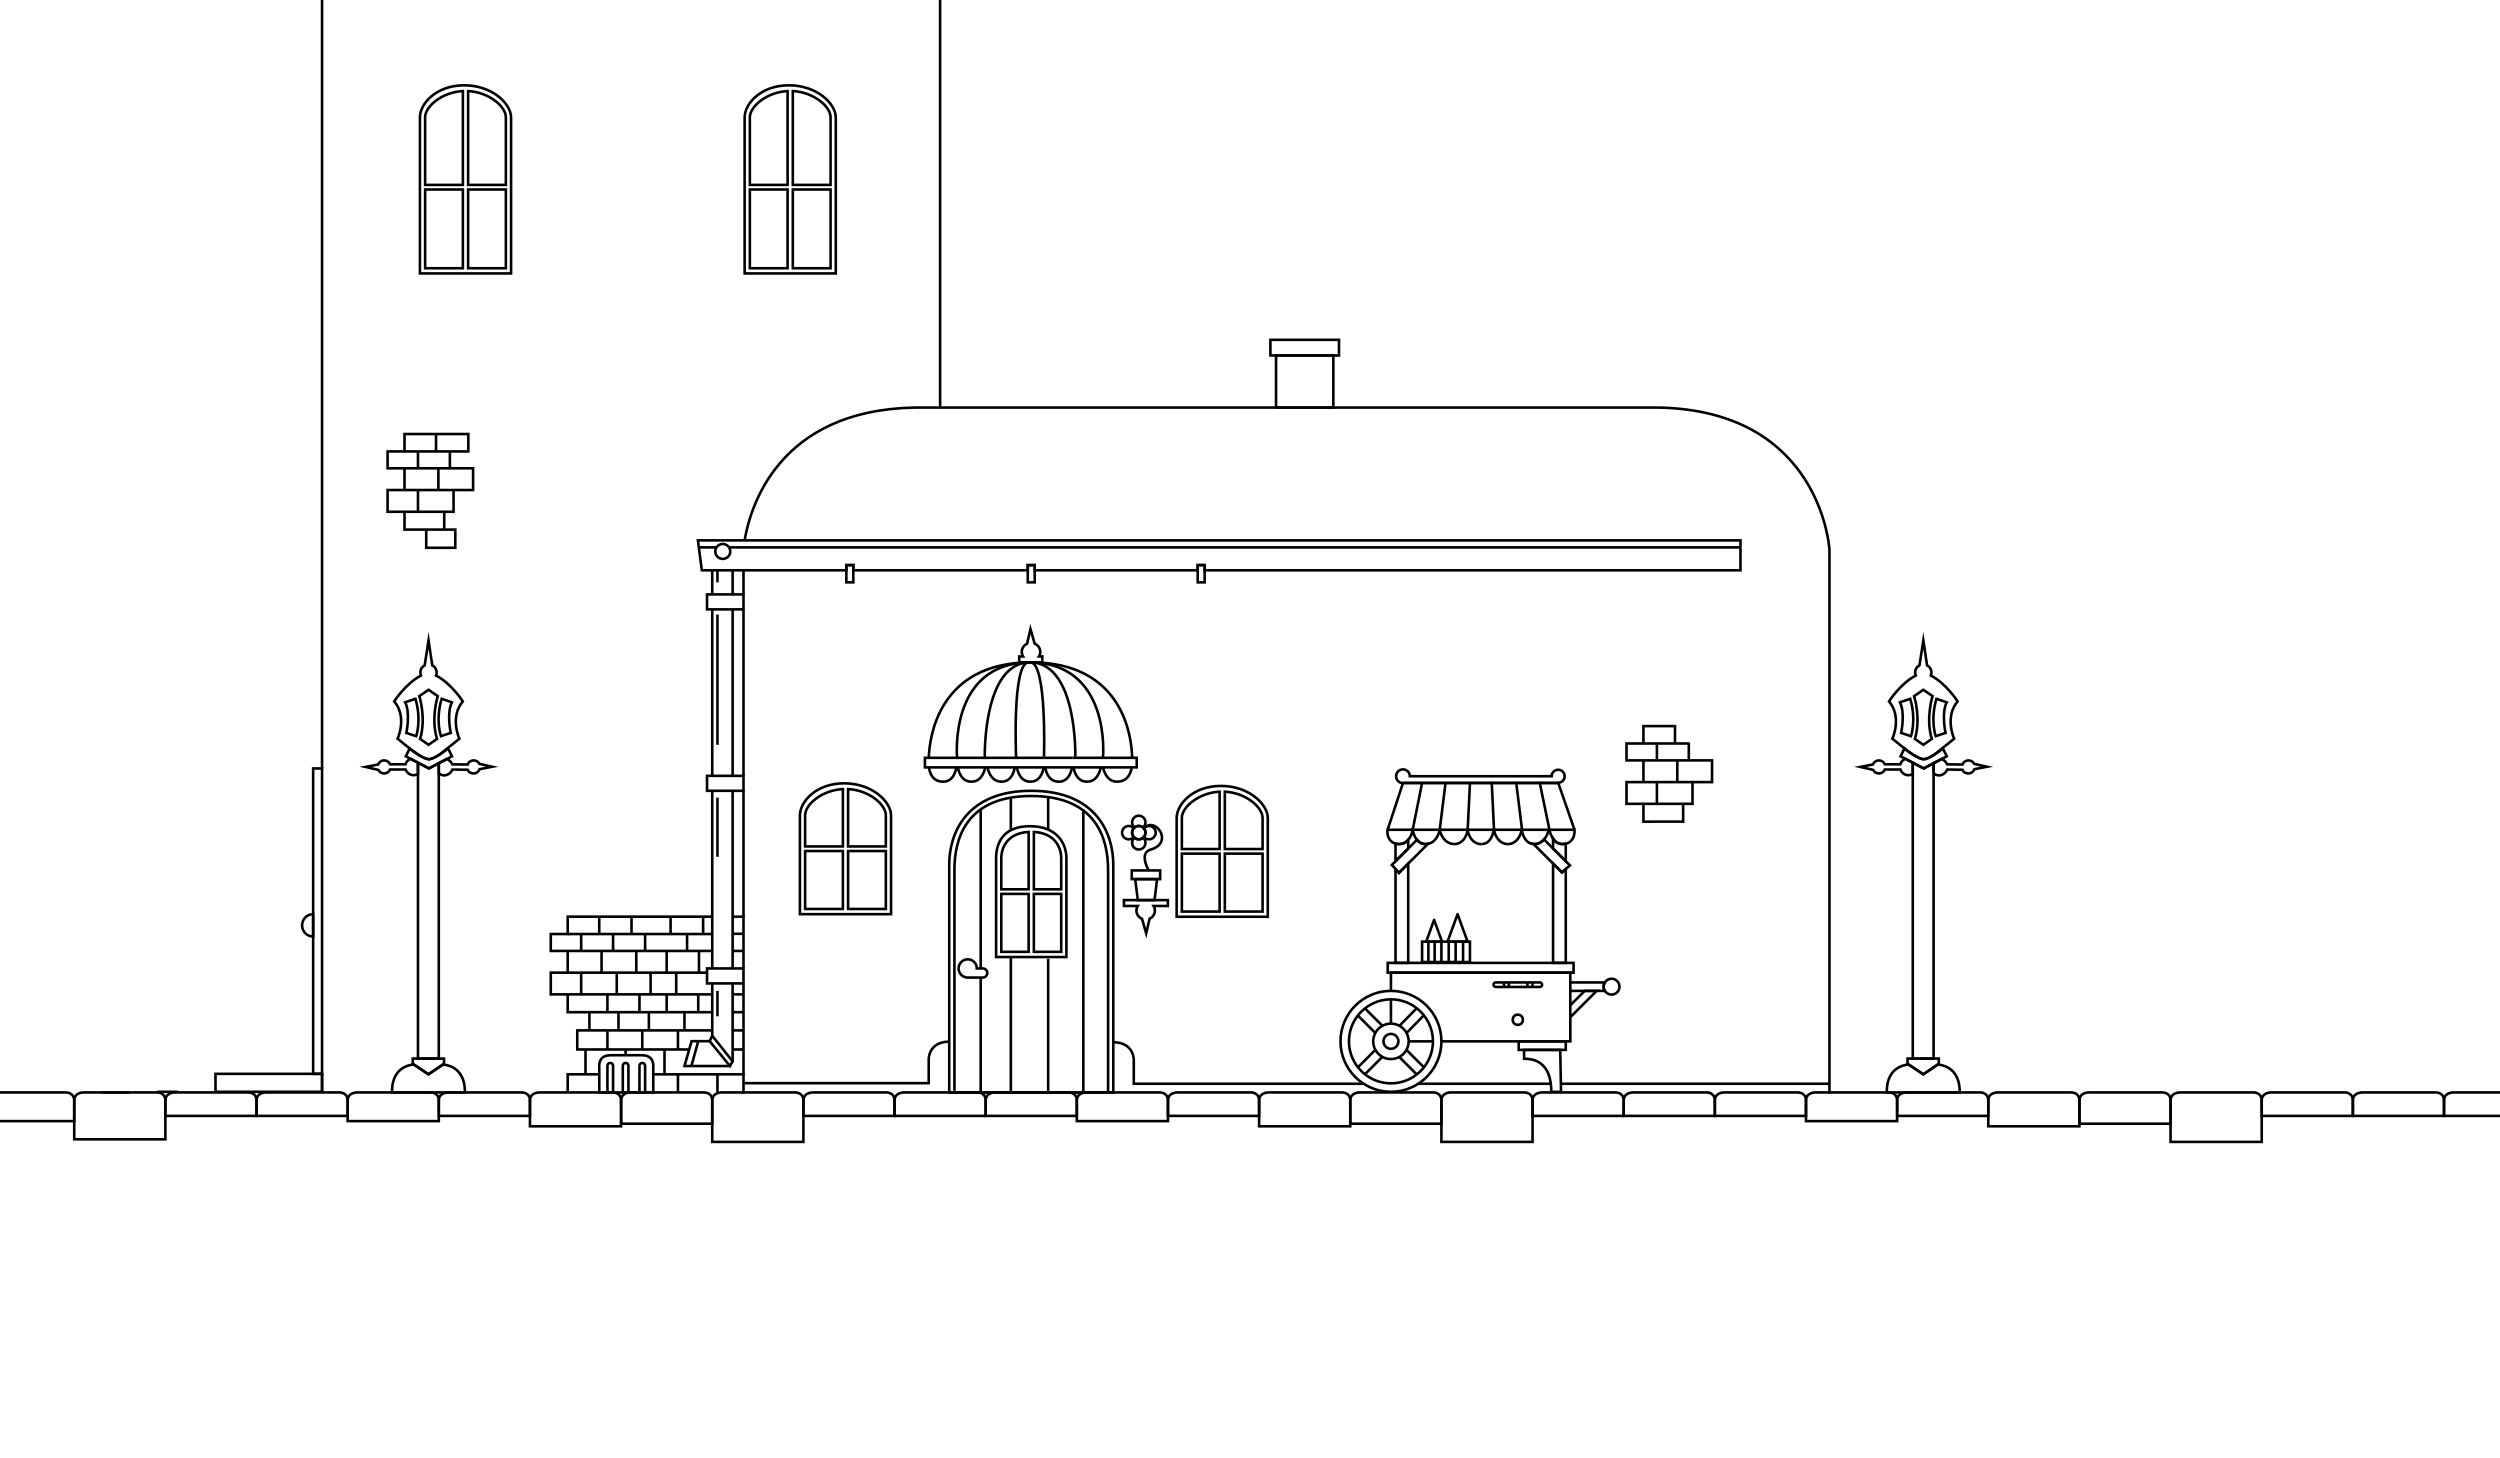 <?xml version="1.0" encoding="utf-8"?>
<!-- Generator: Adobe Illustrator 16.0.0, SVG Export Plug-In . SVG Version: 6.00 Build 0)  -->
<!DOCTYPE svg PUBLIC "-//W3C//DTD SVG 1.1//EN" "http://www.w3.org/Graphics/SVG/1.1/DTD/svg11.dtd">
<svg version="1.1" xmlns="http://www.w3.org/2000/svg" xmlns:xlink="http://www.w3.org/1999/xlink" x="0px" y="0px" width="960px"
	 height="560px" viewBox="0 0 960 560" enable-background="new 0 0 960 560" xml:space="preserve">

<defs>
	<style>
		*{
			animation: color 5s infinite;
			pointer-events: none;
		}

		@keyframes color{
			0%{
				stroke:  rgb(32, 161, 112);
			}
			50%{
				stroke: rgb(214, 98, 189);
			}
			100%{
				stroke:  rgb(32, 161, 112);
			}
		}

	</style>
</defs>

<g id="Layer_1" display="none">
	<rect x="575.459" y="379.12" display="inline" fill="none" stroke="#000000" stroke-miterlimit="10" width="14.75" height="16"/>
</g>
<g id="Layer_3" display="none">
</g>
<g id="Layer_2">
	<g>
		<path fill="none" stroke="#000000" stroke-miterlimit="10" d="M285.94,207.5c1.95-11.9,12.38-50.16,65.56-51h285
			c63,1,66,54.5,66,54.5v209"/>
		<line fill="none" stroke="#000000" stroke-miterlimit="10" x1="285.5" y1="228.25" x2="285.5" y2="219"/>
		<line fill="none" stroke="#000000" stroke-miterlimit="10" x1="285.5" y1="297.92" x2="285.5" y2="234"/>
		<line fill="none" stroke="#000000" stroke-miterlimit="10" x1="285.5" y1="371.88" x2="285.5" y2="303.67"/>
		<line fill="none" stroke="#000000" stroke-miterlimit="10" x1="285.5" y1="420" x2="285.5" y2="377.63"/>
		<path fill="none" stroke="#000000" stroke-miterlimit="10" d="M396,305.667c25,0,29.5,16.416,29.5,28.333v85.5h-59V334
			C366.5,322.083,371,305.667,396,305.667z"/>
		<path fill="none" stroke="#000000" stroke-miterlimit="10" d="M395.5,317.26c-10.88,0-13,7.141-13,12.33v37.91h27v-37.91
			C409.5,324.4,406.38,317.26,395.5,317.26z M384.5,329.51c0-4.069,2.41-9.62,10.5-10.04v22.03h-10.5V329.51z M384.5,343.26H395
			v22.24h-10.5V343.26z M407.5,365.5H397v-22.24h10.5V365.5z M407.5,341.5H397v-22.03c8.09,0.42,10.5,5.971,10.5,10.04V341.5z"/>
		<path fill="none" stroke="#000000" stroke-miterlimit="10" d="M396,303.667c25,0,31.5,16.416,31.5,28.333v87.5h-63V332
			C364.5,320.083,371,303.667,396,303.667z"/>
		<line fill="none" stroke="#000000" stroke-miterlimit="10" x1="376.583" y1="375.38" x2="376.583" y2="419.5"/>
		<line fill="none" stroke="#000000" stroke-miterlimit="10" x1="376.583" y1="310.817" x2="376.583" y2="371.88"/>
		<line fill="none" stroke="#000000" stroke-miterlimit="10" x1="388.167" y1="419.5" x2="388.167" y2="367.5"/>
		<line fill="none" stroke="#000000" stroke-miterlimit="10" x1="388.167" y1="318.798" x2="388.167" y2="306.289"/>
		<line fill="none" stroke="#000000" stroke-miterlimit="10" x1="402.495" y1="318.554" x2="402.495" y2="306.289"/>
		<line fill="none" stroke="#000000" stroke-miterlimit="10" x1="402.495" y1="368.167" x2="402.495" y2="419.5"/>
		<line fill="none" stroke="#000000" stroke-miterlimit="10" x1="416" y1="419.5" x2="416" y2="310.817"/>
		<path fill="none" stroke="#000000" stroke-miterlimit="10" d="M379.12,373.62c0,0.97-0.78,1.76-1.74,1.76c0,0-5.62,0-5.78,0
			c-1.93,0-3.5-1.57-3.5-3.5c0-1.939,1.57-3.5,3.5-3.5c1.94,0,3.5,1.561,3.5,3.5h2.28C378.34,371.88,379.12,372.66,379.12,373.62z"
			/>
		<line fill="none" stroke="#000000" stroke-miterlimit="10" x1="281.33" y1="371.88" x2="281.33" y2="303.67"/>
		<line fill="none" stroke="#000000" stroke-miterlimit="10" x1="281.33" y1="228.25" x2="281.33" y2="219"/>
		<line fill="none" stroke="#000000" stroke-miterlimit="10" x1="281.33" y1="297.92" x2="281.33" y2="234"/>
		<line fill="none" stroke="#000000" stroke-miterlimit="10" x1="281.33" y1="407.568" x2="281.33" y2="377.63"/>
		<line fill="none" stroke="#000000" stroke-miterlimit="10" x1="273.5" y1="397.738" x2="273.5" y2="377.63"/>
		<rect x="271.5" y="228.25" fill="none" stroke="#000000" stroke-miterlimit="10" width="14" height="5.75"/>
		<line fill="none" stroke="#000000" stroke-miterlimit="10" x1="273.5" y1="297.92" x2="273.5" y2="234"/>
		<line fill="none" stroke="#000000" stroke-miterlimit="10" x1="273.5" y1="228.25" x2="273.5" y2="219"/>
		<line fill="none" stroke="#000000" stroke-miterlimit="10" x1="273.5" y1="371.88" x2="273.5" y2="303.67"/>
		<rect x="271.5" y="297.92" fill="none" stroke="#000000" stroke-miterlimit="10" width="14" height="5.75"/>
		<rect x="271.5" y="371.88" fill="none" stroke="#000000" stroke-miterlimit="10" width="14" height="5.75"/>
		<polygon fill="none" stroke="#000000" stroke-miterlimit="10" points="280.316,409.358 272.5,399.801 273.5,397.738 
			281.33,407.568 		"/>
		<polyline fill="none" stroke="#000000" stroke-miterlimit="10" points="280.058,409.358 262.833,409.358 265.583,399.801 
			272.5,399.801 		"/>
		<line fill="none" stroke="#000000" stroke-miterlimit="10" x1="265.5" y1="409.358" x2="268.125" y2="399.801"/>
		<polygon fill="none" stroke="#000000" stroke-miterlimit="10" points="668.334,207.5 668.334,219 462.58,219 462.58,217 
			459.92,217 459.92,219 397.33,219 397.33,217 394.67,217 394.67,219 327.67,219 327.67,217 325,217 325,219 269.5,219 268,207.5 
					"/>
		<rect x="325" y="217" fill="none" stroke="#000000" stroke-miterlimit="10" width="2.67" height="6.62"/>
		<rect x="394.67" y="217" fill="none" stroke="#000000" stroke-miterlimit="10" width="2.66" height="6.62"/>
		<rect x="459.92" y="217" fill="none" stroke="#000000" stroke-miterlimit="10" width="2.66" height="6.62"/>
		<line fill="none" stroke="#000000" stroke-miterlimit="10" x1="275.5" y1="236" x2="275.5" y2="286"/>
		<line fill="none" stroke="#000000" stroke-miterlimit="10" x1="275.5" y1="306.289" x2="275.5" y2="329"/>
		<line fill="none" stroke="#000000" stroke-miterlimit="10" x1="275.5" y1="380.5" x2="275.5" y2="390.25"/>
		<line fill="none" stroke="#000000" stroke-miterlimit="10" x1="275.5" y1="219" x2="275.5" y2="223.62"/>
		<line fill="none" stroke="#000000" stroke-miterlimit="10" x1="668.334" y1="210.19" x2="279.95" y2="210.19"/>
		<line fill="none" stroke="#000000" stroke-miterlimit="10" x1="275.14" y1="210.19" x2="268.35" y2="210.19"/>
		<path fill="none" stroke="#000000" stroke-miterlimit="10" d="M280.42,211.75c0,1.59-1.29,2.87-2.88,2.87s-2.87-1.28-2.87-2.87
			c0-0.58,0.17-1.11,0.47-1.56c0.5-0.79,1.39-1.31,2.4-1.31c1.01,0,1.9,0.52,2.41,1.31C280.25,210.64,280.42,211.17,280.42,211.75z"
			/>
		<line fill="none" stroke="#000000" stroke-miterlimit="10" x1="281.33" y1="352" x2="285.94" y2="352"/>
		<path fill="none" stroke="#000000" stroke-miterlimit="10" d="M250.85,409.52v9.98h-20.73v-9.98c0,0-0.52-4.3,4.3-4.3
			c4.83,0,6.07,0,6.07,0s1.23,0,6.06,0C251.38,405.22,250.85,409.52,250.85,409.52z"/>
		<path fill="none" stroke="#000000" stroke-miterlimit="10" d="M235.42,409.25v10.25h-2.17v-10.25c0-0.6,0.49-1.08,1.09-1.08
			C234.94,408.17,235.42,408.65,235.42,409.25z"/>
		<path fill="none" stroke="#000000" stroke-miterlimit="10" d="M241.32,409.25v10.25h-2.17v-10.25c0-0.6,0.48-1.08,1.08-1.08
			S241.32,408.65,241.32,409.25z"/>
		<path fill="none" stroke="#000000" stroke-miterlimit="10" d="M247.72,409.25v10.25h-2.17v-10.25c0-0.6,0.49-1.08,1.09-1.08
			S247.72,408.65,247.72,409.25z"/>
		<line fill="none" stroke="#000000" stroke-miterlimit="10" x1="250.867" y1="412.54" x2="285.94" y2="412.54"/>
		<g>
			<path fill="none" stroke="#000000" stroke-miterlimit="10" d="M211.5,388.68"/>
			<polyline fill="none" stroke="#000000" stroke-miterlimit="10" points="273.5,358.67 223.17,358.67 218,358.67 			"/>
			<polyline fill="none" stroke="#000000" stroke-miterlimit="10" points="273.5,352 218,352 218,358.67 211.5,358.67 
				211.5,365.159 211.5,365.159 273.5,365.158 			"/>
			<polyline fill="none" stroke="#000000" stroke-miterlimit="10" points="273.5,381.834 211.5,381.834 211.5,381.83 211.5,373.5 
				271.446,373.5 			"/>
			<line fill="none" stroke="#000000" stroke-miterlimit="10" x1="218" y1="365.158" x2="218" y2="373.5"/>
			<polyline fill="none" stroke="#000000" stroke-miterlimit="10" points="218,381.834 218,388.684 273.5,388.684 			"/>
			<polyline fill="none" stroke="#000000" stroke-miterlimit="10" points="264.663,403 221.667,403 221.667,395.667 273.5,395.667 
							"/>
			<polyline fill="none" stroke="#000000" stroke-miterlimit="10" points="218,419.5 218,412.54 230.104,412.54 			"/>
			<line fill="none" stroke="#000000" stroke-miterlimit="10" x1="226.333" y1="395.667" x2="226.333" y2="388.684"/>
			<line fill="none" stroke="#000000" stroke-miterlimit="10" x1="223.167" y1="381.834" x2="223.167" y2="373.5"/>
			<line fill="none" stroke="#000000" stroke-miterlimit="10" x1="223.167" y1="365.158" x2="223.167" y2="358.667"/>
			<line fill="none" stroke="#000000" stroke-miterlimit="10" x1="224.833" y1="403" x2="224.833" y2="412.54"/>
		</g>
		<line fill="none" stroke="#000000" stroke-miterlimit="10" x1="233.25" y1="403" x2="233.25" y2="395.667"/>
		<line fill="none" stroke="#000000" stroke-miterlimit="10" x1="237.5" y1="395.667" x2="237.5" y2="388.684"/>
		<line fill="none" stroke="#000000" stroke-miterlimit="10" x1="233.25" y1="388.684" x2="233.25" y2="381.834"/>
		<line fill="none" stroke="#000000" stroke-miterlimit="10" x1="236.833" y1="381.834" x2="236.833" y2="373.5"/>
		<line fill="none" stroke="#000000" stroke-miterlimit="10" x1="231" y1="373.5" x2="231" y2="365.158"/>
		<line fill="none" stroke="#000000" stroke-miterlimit="10" x1="235.42" y1="365.158" x2="235.42" y2="358.667"/>
		<line fill="none" stroke="#000000" stroke-miterlimit="10" x1="230.104" y1="358.667" x2="230.104" y2="352"/>
		<line fill="none" stroke="#000000" stroke-miterlimit="10" x1="242.5" y1="352" x2="242.5" y2="358.667"/>
		<line fill="none" stroke="#000000" stroke-miterlimit="10" x1="247.72" y1="358.667" x2="247.72" y2="365.158"/>
		<line fill="none" stroke="#000000" stroke-miterlimit="10" x1="244.333" y1="365.158" x2="244.333" y2="373.5"/>
		<line fill="none" stroke="#000000" stroke-miterlimit="10" x1="249.833" y1="373.5" x2="249.833" y2="381.834"/>
		<line fill="none" stroke="#000000" stroke-miterlimit="10" x1="245.55" y1="381.834" x2="245.55" y2="388.684"/>
		<line fill="none" stroke="#000000" stroke-miterlimit="10" x1="249.167" y1="388.684" x2="249.167" y2="395.667"/>
		<line fill="none" stroke="#000000" stroke-miterlimit="10" x1="246.635" y1="395.667" x2="246.635" y2="403"/>
		<line fill="none" stroke="#000000" stroke-miterlimit="10" x1="240.235" y1="403" x2="240.235" y2="405.22"/>
		<line fill="none" stroke="#000000" stroke-miterlimit="10" x1="255.167" y1="403" x2="255.167" y2="412.54"/>
		<line fill="none" stroke="#000000" stroke-miterlimit="10" x1="260.333" y1="412.359" x2="260.333" y2="419.5"/>
		<line fill="none" stroke="#000000" stroke-miterlimit="10" x1="260.333" y1="403" x2="260.333" y2="395.667"/>
		<line fill="none" stroke="#000000" stroke-miterlimit="10" x1="262.833" y1="395.667" x2="262.833" y2="388.684"/>
		<line fill="none" stroke="#000000" stroke-miterlimit="10" x1="256" y1="388.684" x2="256" y2="381.834"/>
		<line fill="none" stroke="#000000" stroke-miterlimit="10" x1="259.667" y1="381.834" x2="259.667" y2="373.5"/>
		<line fill="none" stroke="#000000" stroke-miterlimit="10" x1="256" y1="373.5" x2="256" y2="365.158"/>
		<line fill="none" stroke="#000000" stroke-miterlimit="10" x1="263.833" y1="365.158" x2="263.833" y2="358.667"/>
		<line fill="none" stroke="#000000" stroke-miterlimit="10" x1="257.5" y1="358.667" x2="257.5" y2="352"/>
		<line fill="none" stroke="#000000" stroke-miterlimit="10" x1="270" y1="358.667" x2="270" y2="352"/>
		<line fill="none" stroke="#000000" stroke-miterlimit="10" x1="268.125" y1="388.684" x2="268.125" y2="381.834"/>
		<line fill="none" stroke="#000000" stroke-miterlimit="10" x1="275.5" y1="412.54" x2="275.5" y2="419.786"/>
		<line fill="none" stroke="#000000" stroke-miterlimit="10" x1="268.403" y1="373.5" x2="268.403" y2="365.159"/>
		<line fill="none" stroke="#000000" stroke-miterlimit="10" x1="281.33" y1="395.667" x2="285.5" y2="395.667"/>
		<line fill="none" stroke="#000000" stroke-miterlimit="10" x1="281.33" y1="403" x2="285.5" y2="403"/>
		<line fill="none" stroke="#000000" stroke-miterlimit="10" x1="281.667" y1="388.684" x2="285.5" y2="388.684"/>
		<line fill="none" stroke="#000000" stroke-miterlimit="10" x1="281.667" y1="381.834" x2="285.5" y2="381.834"/>
		<line fill="none" stroke="#000000" stroke-miterlimit="10" x1="281.33" y1="365.159" x2="285.5" y2="365.159"/>
		<line fill="none" stroke="#000000" stroke-miterlimit="10" x1="281.33" y1="358.58" x2="285.5" y2="358.58"/>
		<path fill="none" stroke="#000000" stroke-miterlimit="10" d="M324.167,300.795c-10.88,0-17,7.141-17,12.33v37.91h35v-37.91
			C342.167,307.936,335.046,300.795,324.167,300.795z M309.167,313.045c0-4.069,6.41-9.62,14.5-10.04v22.03h-14.5V313.045z
			 M309.167,326.795h14.5v22.24h-14.5V326.795z M340.167,349.035h-14.5v-22.24h14.5V349.035z M340.167,325.035h-14.5v-22.03
			c8.09,0.42,14.5,5.971,14.5,10.04V325.035z"/>
		<path fill="none" stroke="#000000" stroke-miterlimit="10" d="M468.833,301.795c-10.88,0-17,7.141-17,12.33v37.91h35v-37.91
			C486.834,308.936,479.713,301.795,468.833,301.795z M453.833,314.045c0-4.069,6.41-9.62,14.5-10.04v22.03h-14.5V314.045z
			 M453.833,327.795h14.5v22.24h-14.5V327.795z M484.834,350.035h-14.5v-22.24h14.5V350.035z M484.834,326.035h-14.5v-22.03
			c8.09,0.42,14.5,5.971,14.5,10.04V326.035z"/>
		<g>
			<g>
				<path fill="none" stroke="#000000" stroke-miterlimit="10" d="M356.73,294.67c0.27,2.14,1.34,5.49,5.42,5.49
					c3.38,0,4.64-2.93,5.11-5.49"/>
				<path fill="none" stroke="#000000" stroke-miterlimit="10" d="M367.49,291c0-0.05,0-0.08,0-0.08"/>
				<path fill="none" stroke="#000000" stroke-miterlimit="10" d="M434.75,291c-0.16-7.779-3.25-36.57-38.84-36.67
					c-0.06,0,0.06,0,0,0s0.06,0,0,0c-35.59,0.1-39.01,28.891-39.26,36.67"/>
				<path fill="none" stroke="#000000" stroke-miterlimit="10" d="M367.52,291c0-0.05,0-0.08,0-0.08"/>
				<path fill="none" stroke="#000000" stroke-miterlimit="10" d="M367.82,294.67c0.5,2.561,1.82,5.49,5.2,5.49s4.76-2.93,5.31-5.49
					"/>
				<path fill="none" stroke="#000000" stroke-miterlimit="10" d="M378.72,290.92c0,0,0,0.03,0,0.08"/>
				<path fill="none" stroke="#000000" stroke-miterlimit="10" d="M379.16,294.67c0.61,2.561,2.04,5.49,5.42,5.49
					s4.64-2.93,5.1-5.49"/>
				<path fill="none" stroke="#000000" stroke-miterlimit="10" d="M389.91,291c0-0.05,0-0.08,0-0.08"/>
				<path fill="none" stroke="#000000" stroke-miterlimit="10" d="M390.18,291c0-0.05,0-0.08,0-0.08"/>
				<path fill="none" stroke="#000000" stroke-miterlimit="10" d="M390.48,294.67c0.5,2.561,1.82,5.49,5.2,5.49
					c3.38,0,4.64-2.93,5.1-5.49"/>
				<path fill="none" stroke="#000000" stroke-miterlimit="10" d="M401.01,291c0-0.05,0-0.08,0-0.08"/>
				<path fill="none" stroke="#000000" stroke-miterlimit="10" d="M401.04,291c0-0.05,0-0.08,0-0.08"/>
				<path fill="none" stroke="#000000" stroke-miterlimit="10" d="M401.34,294.67c0.5,2.561,1.82,5.49,5.2,5.49s4.64-2.93,5.11-5.49
					"/>
				<path fill="none" stroke="#000000" stroke-miterlimit="10" d="M411.88,291c0-0.05,0-0.08,0-0.08"/>
				<path fill="none" stroke="#000000" stroke-miterlimit="10" d="M411.91,291c0-0.05,0-0.08,0-0.08"/>
				<path fill="none" stroke="#000000" stroke-miterlimit="10" d="M412.21,294.67c0.5,2.561,1.82,5.49,5.2,5.49
					c3.38,0,4.75-2.93,5.31-5.49"/>
				<path fill="none" stroke="#000000" stroke-miterlimit="10" d="M423.1,290.92c0,0,0,0.03,0,0.08"/>
				<path fill="none" stroke="#000000" stroke-miterlimit="10" d="M423.55,294.67c0.61,2.561,2.04,5.49,5.42,5.49
					c4.08,0,5.28-3.351,5.62-5.49"/>
				<polyline fill="none" stroke="#000000" stroke-miterlimit="10" points="411.91,291 436.5,291 436.5,294.67 355.17,294.67 
					355.17,291 367.49,291 				"/>
				<line fill="none" stroke="#000000" stroke-miterlimit="10" x1="401.04" y1="291" x2="411.88" y2="291"/>
				<path fill="none" stroke="#000000" stroke-miterlimit="10" d="M401.01,291h-33.49c0,0-3.45-36.67,28.39-36.67"/>
				<line fill="none" stroke="#000000" stroke-miterlimit="10" x1="401.01" y1="291" x2="401.04" y2="291"/>
				<line fill="none" stroke="#000000" stroke-miterlimit="10" x1="411.88" y1="291" x2="411.91" y2="291"/>
			</g>
			<path fill="none" stroke="#000000" stroke-miterlimit="10" d="M395.63,254.333c-18.37,0-17.47,36.586-17.47,36.586"/>
			<path fill="none" stroke="#000000" stroke-miterlimit="10" d="M390.18,290.92"/>
			<path fill="none" stroke="#000000" stroke-miterlimit="10" d="M390.18,290.92c0,0-1.597-36.586,4.82-36.586"/>
			<path fill="none" stroke="#000000" stroke-miterlimit="10" d="M423.558,290.666c0,0,3.282-36.333-28.558-36.333"/>
			<path fill="none" stroke="#000000" stroke-miterlimit="10" d="M395.448,254.33c18.37,0,17.47,36.256,17.47,36.256"/>
			<path fill="none" stroke="#000000" stroke-miterlimit="10" d="M400.897,290.586c0,0,1.149-36.252-5.268-36.252"/>
		</g>
		<path fill="none" stroke="#000000" stroke-miterlimit="10" d="M400.25,252.08v2.25h-8.87v-2.25h1.47
			c-0.31-0.51-0.49-1.11-0.49-1.75c0-1.38,0.83-2.58,2.04-3.13l1.3-5.64l1.61,5.59c1.27,0.53,2.15,1.76,2.15,3.18
			c0,0.64-0.18,1.24-0.49,1.75H400.25z"/>
		<path fill="none" stroke="#000000" stroke-miterlimit="10" d="M431.59,347.9v-2.25h16.87v2.25h-5.47
			c0.31,0.51,0.49,1.109,0.49,1.75c0,1.38-0.83,2.58-2.04,3.13l-1.3,5.64l-1.61-5.59c-1.27-0.529-2.15-1.76-2.15-3.18
			c0-0.641,0.18-1.24,0.49-1.75H431.59z"/>
		<polygon fill="none" stroke="#000000" stroke-miterlimit="10" points="444.333,337.581 435.917,337.581 436.917,345.65 
			443.333,345.65 		"/>
		<rect x="434.59" y="334.248" fill="none" stroke="#000000" stroke-miterlimit="10" width="10.91" height="3.333"/>
		<path fill="none" stroke="#000000" stroke-miterlimit="10" d="M441.125,334.248c0,0-3.955-6.648,0.711-7.989
			c9.164-2.634,1.726-13.019-2.577-8.169"/>
		<path fill="none" stroke="#000000" stroke-miterlimit="10" d="M439.86,319.73c0,0.63-0.23,1.199-0.6,1.649
			c-0.09,0.11-0.2,0.22-0.31,0.32c-0.45,0.37-1.03,0.6-1.65,0.6c-0.63,0-1.21-0.229-1.66-0.6c-0.09-0.09-0.19-0.181-0.27-0.271
			c-0.4-0.46-0.64-1.05-0.64-1.699c0-0.65,0.24-1.24,0.64-1.69c0.09-0.1,0.18-0.19,0.28-0.271c0.45-0.369,1.02-0.6,1.65-0.6
			c0.62,0,1.19,0.23,1.64,0.6c0.12,0.091,0.23,0.2,0.32,0.32c0.06,0.07,0.12,0.141,0.17,0.22
			C439.7,318.71,439.86,319.2,439.86,319.73z"/>
		<path fill="none" stroke="#000000" stroke-miterlimit="10" d="M439.86,315.8c0,0.79-0.36,1.5-0.92,1.97
			c-0.45-0.369-1.02-0.6-1.64-0.6c-0.63,0-1.2,0.23-1.65,0.6c-0.56-0.47-0.92-1.18-0.92-1.97c0-1.41,1.15-2.56,2.57-2.56
			C438.71,313.24,439.86,314.39,439.86,315.8z"/>
		<path fill="none" stroke="#000000" stroke-miterlimit="10" d="M434.73,319.73c0,0.649,0.24,1.239,0.64,1.699
			c-0.47,0.53-1.16,0.87-1.92,0.87c-1.42,0-2.57-1.149-2.57-2.569c0-1.41,1.15-2.561,2.57-2.561c0.76,0,1.45,0.34,1.92,0.87
			C434.97,318.49,434.73,319.08,434.73,319.73z"/>
		<path fill="none" stroke="#000000" stroke-miterlimit="10" d="M439.86,323.65c0,1.409-1.15,2.56-2.56,2.56
			c-1.42,0-2.57-1.15-2.57-2.56c0-0.79,0.35-1.49,0.91-1.95c0.45,0.37,1.03,0.6,1.66,0.6c0.62,0,1.2-0.229,1.65-0.6
			C439.51,322.16,439.86,322.86,439.86,323.65z"/>
		<path fill="none" stroke="#000000" stroke-miterlimit="10" d="M443.79,319.73c0,1.42-1.15,2.569-2.57,2.569
			c-0.79,0-1.5-0.359-1.96-0.92c0.37-0.45,0.6-1.02,0.6-1.649c0-0.53-0.16-1.021-0.43-1.421c-0.05-0.079-0.11-0.149-0.17-0.22
			c0.46-0.56,1.17-0.92,1.96-0.92c1.13,0,2.09,0.73,2.43,1.73v0.01C443.74,319.17,443.79,319.44,443.79,319.73z"/>
		<line fill="none" stroke="#000000" stroke-miterlimit="10" x1="599.438" y1="416.163" x2="702.5" y2="416.163"/>
		<path fill="none" stroke="#000000" stroke-miterlimit="10" d="M285.94,415.93h70.685v-9.305c0,0,0-6.625,7.875-6.625"/>
		<path fill="none" stroke="#000000" stroke-miterlimit="10" d="M523.378,416.163h-88.003v-9.305c0,0,0-6.625-7.875-6.625"/>
		<g>
			<path fill="none" stroke="#000000" stroke-miterlimit="10" d="M534.12,380.5c-10.7,0-19.37,8.67-19.37,19.38
				c0,10.7,8.67,19.37,19.37,19.37c10.71,0,19.38-8.67,19.38-19.37C553.5,389.17,544.83,380.5,534.12,380.5z M534.826,402.661
				c-0.223,0.06-0.46,0.089-0.705,0.089c-0.274,0-0.542-0.037-0.794-0.111c-0.964-0.282-1.721-1.046-1.98-2.019
				c-0.06-0.237-0.097-0.489-0.097-0.741c0-0.245,0.029-0.482,0.089-0.705c0.252-1.002,1.024-1.796,2.011-2.063
				c0.245-0.074,0.504-0.111,0.771-0.111c0.252,0,0.497,0.029,0.727,0.097c0.98,0.252,1.759,1.017,2.033,1.988
				c0.082,0.253,0.119,0.52,0.119,0.794c0,0.268-0.037,0.526-0.111,0.771C536.622,401.637,535.828,402.409,534.826,402.661z"/>
			<path fill="none" stroke="#000000" stroke-miterlimit="10" d="M544.02,387.15c-2.729-2.131-6.17-3.4-9.899-3.4
				c-5.16,0-9.76,2.43-12.71,6.21c-2.141,2.74-3.41,6.18-3.41,9.92c0,3.771,1.29,7.23,3.46,9.98c0.78,0.989,1.68,1.89,2.67,2.659
				c2.75,2.19,6.22,3.48,9.99,3.48c3.74,0,7.18-1.27,9.91-3.41c1.02-0.79,1.95-1.71,2.76-2.729c2.16-2.75,3.46-6.21,3.46-9.98
				C550.25,394.7,547.81,390.09,544.02,387.15z"/>
		</g>
		<polyline fill="none" stroke="#000000" stroke-miterlimit="10" points="537.398,393.911 544.02,387.15 544.05,387.12 		"/>
		<polyline fill="none" stroke="#000000" stroke-miterlimit="10" points="528.116,403.159 521.46,409.86 521.37,409.95 		"/>
		<line fill="none" stroke="#000000" stroke-miterlimit="10" x1="546.74" y1="389.91" x2="540.119" y2="396.674"/>
		<polyline fill="none" stroke="#000000" stroke-miterlimit="10" points="530.819,405.83 524.13,412.52 524.02,412.63 		"/>
		<polyline fill="none" stroke="#000000" stroke-miterlimit="10" points="540.089,403.159 546.79,409.86 546.88,409.95 		"/>
		<line fill="none" stroke="#000000" stroke-miterlimit="10" x1="530.841" y1="393.911" x2="524.24" y2="387.31"/>
		<path fill="none" stroke="#000000" stroke-miterlimit="10" d="M540.656,398.002c-0.651-2.303-2.496-4.113-4.817-4.711
			c-0.545-0.158-1.125-0.229-1.723-0.229c-0.634,0-1.248,0.088-1.828,0.265c-2.339,0.632-4.167,2.514-4.765,4.886
			c-0.141,0.529-0.211,1.091-0.211,1.671c0,0.598,0.088,1.194,0.229,1.758c0.616,2.304,2.408,4.113,4.693,4.781
			c0.598,0.177,1.231,0.265,1.882,0.265c0.58,0,1.142-0.07,1.671-0.211c2.373-0.598,4.254-2.426,4.886-4.765
			c0.177-0.58,0.265-1.194,0.265-1.828C540.938,399.232,540.85,398.602,540.656,398.002z"/>
		<polyline fill="none" stroke="#000000" stroke-miterlimit="10" points="537.323,405.883 544.03,412.59 544.09,412.65 		"/>
		<polyline fill="none" stroke="#000000" stroke-miterlimit="10" points="528.117,396.674 521.41,389.96 521.37,389.92 		"/>
		<line fill="none" stroke="#000000" stroke-miterlimit="10" x1="534.12" y1="393.063" x2="534.12" y2="383.75"/>
		<line fill="none" stroke="#000000" stroke-miterlimit="10" x1="550.25" y1="399.88" x2="540.938" y2="399.88"/>
		<polyline fill="none" stroke="#000000" stroke-miterlimit="10" points="603,390.63 603,399.88 553.5,399.88 		"/>
		<polyline fill="none" stroke="#000000" stroke-miterlimit="10" points="534.12,380.5 534.12,373.5 603,373.5 603,377.25 		"/>
		<line fill="none" stroke="#000000" stroke-miterlimit="10" x1="603" y1="386.03" x2="603" y2="380.5"/>
		<rect x="532.88" y="369.75" fill="none" stroke="#000000" stroke-miterlimit="10" width="71.37" height="3.75"/>
		<path fill="none" stroke="#000000" stroke-miterlimit="10" d="M592.167,378.125c0,0.483-0.392,0.875-0.875,0.875h-16.916
			c-0.483,0-0.875-0.392-0.875-0.875l0,0c0-0.483,0.392-0.875,0.875-0.875h16.916C591.775,377.25,592.167,377.642,592.167,378.125
			L592.167,378.125z"/>
		<path fill="none" stroke="#000000" stroke-miterlimit="10" d="M540.75,322.52v3.33l-4.87,4.87v-6.6l0.3-0.11
			c0.34,0.07,0.721,0.11,1.13,0.11C538.81,324.12,539.94,323.47,540.75,322.52z"/>
		<polygon fill="none" stroke="#000000" stroke-miterlimit="10" points="537.19,335.19 540.75,331.63 540.75,369.75 535.88,369.75 
			535.88,333.73 		"/>
		<path fill="none" stroke="#000000" stroke-miterlimit="10" d="M602.85,332.3l-1.6,1.431l-1.45,1.3l-3.42-3.42l-7.51-7.511
			c0.11,0.021,0.229,0.021,0.35,0.021c1.55,0,2.78-0.72,3.69-1.76L602.85,332.3z"/>
		<path fill="none" stroke="#000000" stroke-miterlimit="10" d="M601.25,324.12v6.58l-4.87-4.87v-3.74
			c0.811,1.18,1.99,2.03,3.7,2.03c0.34,0,0.66-0.03,0.96-0.09L601.25,324.12z"/>
		<polygon fill="none" stroke="#000000" stroke-miterlimit="10" points="599.8,335.03 601.25,333.73 601.25,369.75 596.38,369.75 
			596.38,331.61 		"/>
		<path fill="none" stroke="#000000" stroke-miterlimit="10" d="M552.84,318.63c-0.46,2.34-1.87,4.97-4.51,5.42
			c-0.26,0.05-0.53,0.07-0.811,0.07c-1.51,0-2.63-0.66-3.42-1.63c-0.88-1.07-1.38-2.51-1.63-3.86H552.84z"/>
		<path fill="none" stroke="#000000" stroke-miterlimit="10" d="M558.38,324.12c3.17,0,4.771-2.771,5.2-5.33"/>
		<path fill="none" stroke="#000000" stroke-miterlimit="10" d="M558.38,324.12c-1.29,0-2.34-0.48-3.18-1.22
			c-0.73-0.641-1.3-1.471-1.71-2.351c-0.29-0.63-0.51-1.28-0.65-1.92"/>
		<path fill="none" stroke="#000000" stroke-miterlimit="10" d="M568.804,324.125c3.176,0,4.36-2.93,4.791-5.49"/>
		<path fill="none" stroke="#000000" stroke-miterlimit="10" d="M563.583,318.792c0.471,2.561,2.046,5.333,5.221,5.333"/>
		<path fill="none" stroke="#000000" stroke-miterlimit="10" d="M579.006,324.125c3.176,0,4.884-2.93,5.327-5.49"/>
		<path fill="none" stroke="#000000" stroke-miterlimit="10" d="M573.687,318.635c0.47,2.561,2.145,5.49,5.319,5.49"/>
		<path fill="none" stroke="#000000" stroke-miterlimit="10" d="M594.72,318.56c0,0.021-0.01,0.051-0.02,0.07"/>
		<path fill="none" stroke="#000000" stroke-miterlimit="10" d="M542.47,318.63c-0.229,1.36-0.779,2.82-1.72,3.89
			c-0.81,0.95-1.94,1.601-3.44,1.601c-0.409,0-0.79-0.04-1.13-0.11c-2.91-0.59-3.67-3.47-3.35-5.38H542.47z"/>
		<path fill="none" stroke="#000000" stroke-miterlimit="10" d="M601.04,324.03c-0.3,0.06-0.62,0.09-0.96,0.09
			c-1.71,0-2.89-0.851-3.7-2.03c-0.7-1.01-1.12-2.27-1.39-3.46h9.62C604.79,320.54,604.06,323.52,601.04,324.03z"/>
		<polyline fill="none" stroke="#000000" stroke-miterlimit="10" points="552.84,318.63 555.41,318.63 559.47,318.63 563.59,318.63 
			573.59,318.63 573.69,318.63 584.33,318.63 		"/>
		<line fill="none" stroke="#000000" stroke-miterlimit="10" x1="594.99" y1="318.63" x2="594.7" y2="318.63"/>
		<polyline fill="none" stroke="#000000" stroke-miterlimit="10" points="604.609,318.635 598.375,300.667 538.75,300.667 
			532.825,318.697 		"/>
		<line fill="none" stroke="#000000" stroke-miterlimit="10" x1="546.083" y1="300.667" x2="542.469" y2="318.635"/>
		<line fill="none" stroke="#000000" stroke-miterlimit="10" x1="555.083" y1="300.667" x2="552.844" y2="318.635"/>
		<polyline fill="none" stroke="#000000" stroke-miterlimit="10" points="563.58,318.79 563.59,318.63 563.8,314.3 564.01,310.03 
			564.46,300.67 		"/>
		<line fill="none" stroke="#000000" stroke-miterlimit="10" x1="591.187" y1="300.219" x2="594.985" y2="318.635"/>
		<line fill="none" stroke="#000000" stroke-miterlimit="10" x1="582.187" y1="300.219" x2="584.426" y2="318.344"/>
		<line fill="none" stroke="#000000" stroke-miterlimit="10" x1="572.813" y1="300.219" x2="573.687" y2="318.344"/>
		<path fill="none" stroke="#000000" stroke-miterlimit="10" d="M548.33,324.05l-7.58,7.58l-3.56,3.561l-1.311-1.46l-1.42-1.591
			l6.29-6.29l3.35-3.359c0.79,0.97,1.91,1.63,3.42,1.63C547.8,324.12,548.07,324.1,548.33,324.05z"/>
		<path fill="none" stroke="#000000" stroke-miterlimit="10" d="M594.7,318.63c-0.271,1.29-0.87,2.67-1.79,3.73
			c-0.91,1.04-2.141,1.76-3.69,1.76c-0.12,0-0.239,0-0.35-0.021c-2.92-0.199-4.09-3-4.54-5.47H594.7z"/>
		<rect x="583.188" y="399.875" fill="none" stroke="#000000" stroke-miterlimit="10" width="18.063" height="3.284"/>
		<path fill="none" stroke="#000000" stroke-miterlimit="10" d="M585.25,406.563c6.313-0.063,10.438,3.625,10.438,12.688h3.75
			l-0.313-16.091H585.25V406.563z"/>
		<path fill="none" stroke="#000000" stroke-miterlimit="10" d="M615.79,378.88c0,0.601,0.17,1.15,0.47,1.62H603v-3.25h13.26
			C615.96,377.72,615.79,378.28,615.79,378.88z"/>
		<polygon fill="none" stroke="#000000" stroke-miterlimit="10" points="613.12,380.5 603,390.63 603,386.03 608.53,380.5 		"/>
		<path fill="none" stroke="#000000" stroke-miterlimit="10" d="M621.88,378.88c0,1.68-1.37,3.04-3.05,3.04
			c-1.08,0-2.03-0.57-2.57-1.42c-0.3-0.47-0.47-1.02-0.47-1.62c0-0.6,0.17-1.16,0.47-1.63c0.54-0.85,1.49-1.42,2.57-1.42
			C620.51,375.83,621.88,377.19,621.88,378.88z"/>
		<path fill="none" stroke="#000000" stroke-miterlimit="10" d="M600.83,298.08c0,1.38-1.12,2.5-2.5,2.5v0.09h-59.01
			c-0.181,0.04-0.37,0.061-0.57,0.061c-1.46,0-2.64-1.19-2.64-2.65s1.18-2.64,2.64-2.64s2.64,1.18,2.64,2.64h54.44
			c0-1.38,1.12-2.5,2.5-2.5S600.83,296.7,600.83,298.08z"/>
		<line fill="none" stroke="#000000" stroke-miterlimit="10" x1="544.618" y1="416.163" x2="595.203" y2="416.163"/>
		<circle fill="none" stroke="#000000" stroke-miterlimit="10" cx="582.834" cy="391.584" r="1.954"/>
		<line fill="none" stroke="#000000" stroke-miterlimit="10" x1="577.542" y1="377.25" x2="577.542" y2="379"/>
		<line fill="none" stroke="#000000" stroke-miterlimit="10" x1="579.376" y1="379.016" x2="579.376" y2="377.146"/>
		<line fill="none" stroke="#000000" stroke-miterlimit="10" x1="588.459" y1="377.25" x2="588.459" y2="379"/>
		<line fill="none" stroke="#000000" stroke-miterlimit="10" x1="586.531" y1="378.986" x2="586.531" y2="377.444"/>
		<rect x="546.083" y="361.583" fill="none" stroke="#000000" stroke-miterlimit="10" width="18.377" height="7.834"/>
		<polygon fill="none" stroke="#000000" stroke-linejoin="round" stroke-miterlimit="10" points="547.654,361.583 550.694,353.239 
			553.734,361.583 		"/>
		<polygon fill="none" stroke="#000000" stroke-linejoin="round" stroke-miterlimit="10" points="555.86,361.583 559.705,351.03 
			563.55,361.583 		"/>
		
			<line fill="none" stroke="#000000" stroke-linejoin="round" stroke-miterlimit="10" x1="548.5" y1="369.386" x2="548.5" y2="361.552"/>
		
			<line fill="none" stroke="#000000" stroke-linejoin="round" stroke-miterlimit="10" x1="550.906" y1="369.448" x2="550.906" y2="361.614"/>
		
			<line fill="none" stroke="#000000" stroke-linejoin="round" stroke-miterlimit="10" x1="553.5" y1="369.417" x2="553.5" y2="361.583"/>
		
			<line fill="none" stroke="#000000" stroke-linejoin="round" stroke-miterlimit="10" x1="556.313" y1="369.511" x2="556.313" y2="361.677"/>
		
			<line fill="none" stroke="#000000" stroke-linejoin="round" stroke-miterlimit="10" x1="558.969" y1="369.448" x2="558.969" y2="361.614"/>
		
			<line fill="none" stroke="#000000" stroke-linejoin="round" stroke-miterlimit="10" x1="561.813" y1="369.511" x2="561.813" y2="361.677"/>
		<rect x="490" y="136.5" fill="none" stroke="#000000" stroke-miterlimit="10" width="22" height="20"/>
		<rect x="487.834" y="130.5" fill="none" stroke="#000000" stroke-miterlimit="10" width="26.333" height="6"/>
		<path fill="none" stroke="#000000" stroke-miterlimit="10" d="M178.25,32.76c-10.88,0-17,7.141-17,12.33V105h35V45.09
			C196.25,39.9,189.13,32.76,178.25,32.76z M163.25,45.01c0-4.069,6.41-9.62,14.5-10.04V71h-14.5V45.01z M163.25,72.76h14.5V103
			h-14.5V72.76z M194.25,103h-14.5V72.76h14.5V103z M194.25,71h-14.5V34.97c8.09,0.42,14.5,5.971,14.5,10.04V71z"/>
		<path fill="none" stroke="#000000" stroke-miterlimit="10" d="M302.94,32.76c-10.88,0-17,7.141-17,12.33V105h35V45.09
			C320.94,39.9,313.82,32.76,302.94,32.76z M287.94,45.01c0-4.069,6.41-9.62,14.5-10.04V71h-14.5V45.01z M287.94,72.76h14.5V103
			h-14.5V72.76z M318.94,103h-14.5V72.76h14.5V103z M318.94,71h-14.5V34.97c8.09,0.42,14.5,5.971,14.5,10.04V71z"/>
		<rect x="82.75" y="412.359" fill="none" stroke="#000000" stroke-miterlimit="10" width="40.917" height="6.891"/>
		<rect x="120.25" y="295.08" fill="none" stroke="#000000" stroke-miterlimit="10" width="3.42" height="117.28"/>
		<path fill="none" stroke="#000000" stroke-miterlimit="10" d="M120.25,351.04v8.59c-2.35,0-4.25-1.92-4.25-4.3
			C116,352.96,117.9,351.04,120.25,351.04z"/>
		<line fill="none" stroke="#000000" stroke-miterlimit="10" x1="155.333" y1="179.838" x2="155.333" y2="188.18"/>
		<line fill="none" stroke="#000000" stroke-miterlimit="10" x1="160.5" y1="196.514" x2="160.5" y2="188.18"/>
		<line fill="none" stroke="#000000" stroke-miterlimit="10" x1="160.5" y1="179.838" x2="160.5" y2="173.347"/>
		<polyline fill="none" stroke="#000000" stroke-miterlimit="10" points="155.333,196.514 155.333,203.364 174.833,203.364 
			174.833,210.347 163.667,210.347 163.667,203.364 		"/>
		<line fill="none" stroke="#000000" stroke-miterlimit="10" x1="170.583" y1="203.364" x2="170.583" y2="196.514"/>
		<line fill="none" stroke="#000000" stroke-miterlimit="10" x1="168.333" y1="188.18" x2="168.333" y2="179.838"/>
		<line fill="none" stroke="#000000" stroke-miterlimit="10" x1="172.753" y1="179.838" x2="172.753" y2="173.347"/>
		<line fill="none" stroke="#000000" stroke-miterlimit="10" x1="167.437" y1="173.347" x2="167.437" y2="166.68"/>
		<polyline fill="none" stroke="#000000" stroke-miterlimit="10" points="174.167,188.18 174.167,196.514 148.833,196.514 
			148.833,196.51 148.833,188.18 181.667,188.18 181.667,179.838 148.833,179.839 148.833,179.839 148.833,173.35 155.333,173.35 
			155.333,166.68 179.833,166.68 179.833,173.347 160.503,173.35 155.333,173.35 		"/>
		<line fill="none" stroke="#000000" stroke-miterlimit="10" x1="631.083" y1="291.992" x2="631.083" y2="300.334"/>
		<line fill="none" stroke="#000000" stroke-miterlimit="10" x1="636.25" y1="308.668" x2="636.25" y2="300.334"/>
		<line fill="none" stroke="#000000" stroke-miterlimit="10" x1="636.25" y1="291.992" x2="636.25" y2="285.501"/>
		<polyline fill="none" stroke="#000000" stroke-miterlimit="10" points="631.08,308.67 631.08,315.52 646.333,315.518 
			646.333,308.668 		"/>
		<line fill="none" stroke="#000000" stroke-miterlimit="10" x1="644.083" y1="300.334" x2="644.083" y2="291.992"/>
		<polyline fill="none" stroke="#000000" stroke-miterlimit="10" points="649.92,300.33 657.42,300.33 657.42,291.99 648.5,291.99 
			644.08,291.99 636.25,291.99 631.08,291.99 624.58,291.99 624.58,285.5 631.08,285.5 		"/>
		<polyline fill="none" stroke="#000000" stroke-miterlimit="10" points="643.19,285.5 643.19,278.83 631.08,278.83 631.08,285.5 
			636.25,285.5 643.19,285.5 648.5,285.5 648.503,285.501 648.503,291.992 		"/>
		<polyline fill="none" stroke="#000000" stroke-miterlimit="10" points="644.08,300.33 649.92,300.33 649.92,308.67 646.33,308.67 
			636.25,308.67 631.08,308.67 624.58,308.67 624.58,308.66 624.58,300.33 631.08,300.33 636.25,300.33 644.08,300.33 		"/>
		<line fill="none" stroke="#000000" stroke-miterlimit="10" x1="49.75" y1="419.5" x2="38.75" y2="419.5"/>
		<line fill="none" stroke="#000000" stroke-miterlimit="10" x1="68.4" y1="419.25" x2="60.4" y2="419.25"/>
		<path fill="none" stroke="#000000" stroke-miterlimit="10" d="M87.81,412.36"/>
		<path fill="none" stroke="#000000" stroke-miterlimit="10" d="M79.56,419.25"/>
		<path fill="none" stroke="#000000" stroke-miterlimit="10" d="M107.12,412.61"/>
		<path fill="none" stroke="#000000" stroke-miterlimit="10" d="M98.69,412.36"/>
		<g>
			<path fill="none" stroke="#000000" stroke-miterlimit="10" d="M159.81,282.68l-3.78-1.239c0,0,1.67-7.561-0.45-11.75l3.95-1.35
				C161.98,276.64,159.81,282.68,159.81,282.68z"/>
			<path fill="none" stroke="#000000" stroke-miterlimit="10" d="M169.31,282.68"/>
			<path fill="none" stroke="#000000" stroke-miterlimit="10" d="M167.81,283.74"/>
			<path fill="none" stroke="#000000" stroke-miterlimit="10" d="M170.02,267.31"/>
			<path fill="none" stroke="#000000" stroke-miterlimit="10" d="M169.31,282.68l3.78-1.239c0,0-1.67-7.561,0.45-11.75l-3.95-1.35
				C167.14,276.64,169.31,282.68,169.31,282.68z"/>
			<path fill="none" stroke="#000000" stroke-miterlimit="10" d="M164.56,286l3.25-2.26c-2.44-7.93,0.29-16.43,0.29-16.43
				l-3.54-2.43l-3.54,2.43c0,0,2.73,8.5,0.29,16.43L164.56,286z"/>
			<path fill="none" stroke="#000000" stroke-miterlimit="10" d="M176.4,283.67l-7.63,6.11c-1.43,0.92-3.02,1.739-4.07,1.76
				c-1.99-0.03-5.88-2.94-7.05-3.85c-0.22-0.171-0.34-0.271-0.34-0.271l-4.64-3.75c0,0,3.83-8.23-1.28-14.34c0,0,4.3-6.8,10.26-9.92
				c-0.15-0.36-0.23-0.75-0.23-1.16c0-1.2,0.67-2.24,1.66-2.76l1.48-9.57l1.43,9.56c1,0.52,1.68,1.56,1.68,2.77
				c0,0.41-0.08,0.8-0.23,1.16c5.97,3.12,10.27,9.92,10.27,9.92C172.6,275.44,176.4,283.67,176.4,283.67z"/>
			<path fill="none" stroke="#000000" stroke-miterlimit="10" d="M178.49,419.5h-27.91c0,0-0.97-9.74,8.31-10.74l5.65,3.78
				l5.58-3.78C179.4,409.77,178.49,419.5,178.49,419.5z"/>
			<polygon fill="none" stroke="#000000" stroke-miterlimit="10" points="170.5,406.5 170.5,408.5 170.12,408.76 164.54,412.54 
				158.89,408.76 158.5,408.5 158.5,406.5 			"/>
			<path fill="none" stroke="#000000" stroke-miterlimit="10" d="M160.5,292.87v4.33c-0.49,0.3-1.06,0.47-1.67,0.47
				c-1.41,0-2.62-0.91-3.06-2.17h-5.98c-0.38,0.88-1.26,1.5-2.29,1.5c-0.97,0-1.81-0.55-2.22-1.36l-4.9-1.14l4.8-0.94
				c0.37-0.909,1.27-1.56,2.32-1.56c1.03,0,1.91,0.62,2.29,1.5h5.93c0.28-0.97,1.01-1.76,1.95-2.12L160.5,292.87z"/>
			<path fill="none" stroke="#000000" stroke-miterlimit="10" d="M173.56,290.42l-1.95,1.03l-3.11,1.63l-1.01,0.53l-2.79,1.47
				l-2.72-1.43l-1.48-0.78l-2.83-1.49l-1.84-0.96l1.48-3c0,0,0.12,0.1,0.34,0.271c1.17,0.909,5.06,3.819,7.05,3.85
				c1.05-0.021,2.64-0.84,4.07-1.76c1.77-1.11,3.31-2.36,3.31-2.36L173.56,290.42z"/>
			<polygon fill="none" stroke="#000000" stroke-miterlimit="10" points="168.5,293.08 168.5,406.5 160.5,406.5 160.5,292.87 
				161.98,293.65 164.7,295.08 167.49,293.61 			"/>
			<path fill="none" stroke="#000000" stroke-miterlimit="10" d="M189,294.43l-4.8,0.931c-0.37,0.91-1.27,1.64-2.32,1.64
				c-1.03,0-1.91-0.42-2.29-1.42l-5.85-0.08c-0.39,1-1.64,2.25-3.11,2.25c-0.82,0-1.56-0.32-2.13-0.83v-3.84l3.11-1.63
				c0.97,0.39,1.75,1.29,2.08,2.05l5.9,0.08c0.38-1,1.26-1.58,2.29-1.58c0.97,0,1.81,0.5,2.22,1.311L189,294.43z"/>
		</g>
		<g>
			<path fill="none" stroke="#000000" stroke-miterlimit="10" d="M733.811,282.68l-3.781-1.239c0,0,1.671-7.561-0.449-11.751
				l3.949-1.35C735.98,276.641,733.811,282.68,733.811,282.68z"/>
			<path fill="none" stroke="#000000" stroke-miterlimit="10" d="M743.311,282.68"/>
			<path fill="none" stroke="#000000" stroke-miterlimit="10" d="M741.811,283.74"/>
			<path fill="none" stroke="#000000" stroke-miterlimit="10" d="M744.02,267.311"/>
			<path fill="none" stroke="#000000" stroke-miterlimit="10" d="M743.311,282.68l3.779-1.239c0,0-1.67-7.561,0.45-11.751
				l-3.95-1.35C741.141,276.641,743.311,282.68,743.311,282.68z"/>
			<path fill="none" stroke="#000000" stroke-miterlimit="10" d="M738.561,286l3.25-2.26c-2.44-7.93,0.289-16.43,0.289-16.43
				l-3.539-2.431l-3.541,2.431c0,0,2.73,8.5,0.291,16.43L738.561,286z"/>
			<path fill="none" stroke="#000000" stroke-miterlimit="10" d="M750.4,283.67l-7.631,6.11c-1.43,0.92-3.02,1.739-4.069,1.76
				c-1.99-0.03-5.88-2.94-7.05-3.85c-0.221-0.171-0.34-0.271-0.34-0.271l-4.641-3.75c0,0,3.83-8.23-1.279-14.34
				c0,0,4.299-6.801,10.26-9.92c-0.15-0.36-0.23-0.75-0.23-1.16c0-1.2,0.67-2.24,1.66-2.76l1.48-9.57l1.43,9.56
				c1,0.52,1.68,1.56,1.68,2.77c0,0.41-0.08,0.8-0.23,1.16c5.971,3.119,10.271,9.92,10.271,9.92
				C746.6,275.439,750.4,283.67,750.4,283.67z"/>
			<path fill="none" stroke="#000000" stroke-miterlimit="10" d="M752.49,419.5h-27.91c0,0-0.971-9.74,8.311-10.74l5.649,3.78
				l5.58-3.78C753.4,409.77,752.49,419.5,752.49,419.5z"/>
			<polygon fill="none" stroke="#000000" stroke-miterlimit="10" points="744.5,406.5 744.5,408.5 744.12,408.76 738.54,412.54 
				732.891,408.76 732.5,408.5 732.5,406.5 			"/>
			<path fill="none" stroke="#000000" stroke-miterlimit="10" d="M734.5,292.87v4.33c-0.49,0.3-1.061,0.47-1.67,0.47
				c-1.41,0-2.62-0.91-3.061-2.17h-5.979c-0.38,0.88-1.261,1.5-2.29,1.5c-0.971,0-1.811-0.55-2.221-1.36l-4.899-1.14l4.8-0.94
				c0.37-0.909,1.271-1.56,2.32-1.56c1.029,0,1.91,0.62,2.29,1.5h5.931c0.279-0.97,1.01-1.76,1.949-2.12L734.5,292.87z"/>
			<path fill="none" stroke="#000000" stroke-miterlimit="10" d="M747.561,290.42l-1.951,1.03l-3.109,1.63l-1.01,0.53l-2.79,1.47
				l-2.72-1.43l-1.48-0.78l-2.83-1.49l-1.84-0.96l1.48-3c0,0,0.119,0.1,0.34,0.271c1.17,0.909,5.06,3.819,7.05,3.85
				c1.05-0.021,2.64-0.84,4.069-1.76c1.771-1.11,3.311-2.36,3.311-2.36L747.561,290.42z"/>
			<polygon fill="none" stroke="#000000" stroke-miterlimit="10" points="742.5,293.08 742.5,406.5 734.5,406.5 734.5,292.87 
				735.98,293.65 738.7,295.08 741.49,293.61 			"/>
			<path fill="none" stroke="#000000" stroke-miterlimit="10" d="M763,294.43l-4.801,0.931c-0.369,0.91-1.27,1.64-2.319,1.64
				c-1.03,0-1.91-0.42-2.29-1.42l-5.85-0.08c-0.391,1-1.641,2.25-3.11,2.25c-0.819,0-1.56-0.32-2.13-0.83v-3.84l3.109-1.63
				c0.971,0.39,1.75,1.29,2.08,2.05l5.9,0.08c0.38-1,1.26-1.58,2.29-1.58c0.97,0,1.81,0.5,2.22,1.311L763,294.43z"/>
		</g>
		<g>
			<path fill="none" stroke="#000000" stroke-miterlimit="10" d="M81,428.5h17.5v-5.833c0-3.25-3.084-3.167-3.084-3.167H81H67.084
				c0,0-3.584-0.083-3.584,3.167v5.833H81z"/>
			<path fill="none" stroke="#000000" stroke-miterlimit="10" d="M116,428.5h17.5v-5.833c0-3.25-3.084-3.167-3.084-3.167H116
				h-13.916c0,0-3.584-0.083-3.584,3.167v5.833H116z"/>
			<path fill="none" stroke="#000000" stroke-miterlimit="10" d="M151,430.5h17.5v-7.833c0-3.25-3.084-3.167-3.084-3.167H151
				h-13.916c0,0-3.584-0.083-3.584,3.167v7.833H151z"/>
			<path fill="none" stroke="#000000" stroke-miterlimit="10" d="M186,428.5h17.5v-5.833c0-3.25-3.084-3.167-3.084-3.167H186
				h-13.916c0,0-3.584-0.083-3.584,3.167v5.833H186z"/>
			<path fill="none" stroke="#000000" stroke-miterlimit="10" d="M221,432.5h17.5v-9.833c0-3.25-3.084-3.167-3.084-3.167H221
				h-13.916c0,0-3.584-0.083-3.584,3.167v9.833H221z"/>
			<path fill="none" stroke="#000000" stroke-miterlimit="10" d="M256,431.5h17.5v-8.833c0-3.25-3.084-3.167-3.084-3.167H256
				h-13.916c0,0-3.584-0.083-3.584,3.167v8.833H256z"/>
			<path fill="none" stroke="#000000" stroke-miterlimit="10" d="M291,438.5h17.5v-15.833c0-3.25-3.084-3.167-3.084-3.167H291
				h-13.916c0,0-3.584-0.083-3.584,3.167V438.5H291z"/>
			<path fill="none" stroke="#000000" stroke-miterlimit="10" d="M326,428.5h17.5v-5.833c0-3.25-3.084-3.167-3.084-3.167H326
				h-13.916c0,0-3.584-0.083-3.584,3.167v5.833H326z"/>
			<path fill="none" stroke="#000000" stroke-miterlimit="10" d="M361,428.5h17.5v-5.833c0-3.25-3.084-3.167-3.084-3.167H361
				h-13.916c0,0-3.584-0.083-3.584,3.167v5.833H361z"/>
			<path fill="none" stroke="#000000" stroke-miterlimit="10" d="M396,428.5h17.5v-5.833c0-3.25-3.084-3.167-3.084-3.167H396
				h-13.916c0,0-3.584-0.083-3.584,3.167v5.833H396z"/>
			<path fill="none" stroke="#000000" stroke-miterlimit="10" d="M431,430.5h17.5v-7.833c0-3.25-3.084-3.167-3.084-3.167H431
				h-13.916c0,0-3.584-0.083-3.584,3.167v7.833H431z"/>
			<path fill="none" stroke="#000000" stroke-miterlimit="10" d="M466,428.5h17.5v-5.833c0-3.25-3.084-3.167-3.084-3.167H466
				h-13.916c0,0-3.584-0.083-3.584,3.167v5.833H466z"/>
			<path fill="none" stroke="#000000" stroke-miterlimit="10" d="M501,432.5h17.5v-9.833c0-3.25-3.084-3.167-3.084-3.167H501
				h-13.916c0,0-3.584-0.083-3.584,3.167v9.833H501z"/>
			<path fill="none" stroke="#000000" stroke-miterlimit="10" d="M536,431.5h17.5v-8.833c0-3.25-3.084-3.167-3.084-3.167H536
				h-13.916c0,0-3.584-0.083-3.584,3.167v8.833H536z"/>
			<path fill="none" stroke="#000000" stroke-miterlimit="10" d="M571,438.5h17.5v-15.833c0-3.25-3.084-3.167-3.084-3.167H571
				h-13.916c0,0-3.584-0.083-3.584,3.167V438.5H571z"/>
			<path fill="none" stroke="#000000" stroke-miterlimit="10" d="M606,428.5h17.5v-5.833c0-3.25-3.084-3.167-3.084-3.167H606
				h-13.916c0,0-3.584-0.083-3.584,3.167v5.833H606z"/>
			<path fill="none" stroke="#000000" stroke-miterlimit="10" d="M641,428.5h17.5v-5.833c0-3.25-3.084-3.167-3.084-3.167H641
				h-13.916c0,0-3.584-0.083-3.584,3.167v5.833H641z"/>
			<path fill="none" stroke="#000000" stroke-miterlimit="10" d="M676,428.5h17.5v-5.833c0-3.25-3.084-3.167-3.084-3.167H676
				h-13.916c0,0-3.584-0.083-3.584,3.167v5.833H676z"/>
			<path fill="none" stroke="#000000" stroke-miterlimit="10" d="M711,430.5h17.5v-7.833c0-3.25-3.084-3.167-3.084-3.167H711
				h-13.916c0,0-3.584-0.083-3.584,3.167v7.833H711z"/>
			<path fill="none" stroke="#000000" stroke-miterlimit="10" d="M746,428.5h17.5v-5.833c0-3.25-3.084-3.167-3.084-3.167H746
				h-13.916c0,0-3.584-0.083-3.584,3.167v5.833H746z"/>
			<path fill="none" stroke="#000000" stroke-miterlimit="10" d="M781,432.5h17.5v-9.833c0-3.25-3.084-3.167-3.084-3.167H781
				h-13.916c0,0-3.584-0.083-3.584,3.167v9.833H781z"/>
			<path fill="none" stroke="#000000" stroke-miterlimit="10" d="M816,431.5h17.5v-8.833c0-3.25-3.084-3.167-3.084-3.167H816
				h-13.916c0,0-3.584-0.083-3.584,3.167v8.833H816z"/>
			<path fill="none" stroke="#000000" stroke-miterlimit="10" d="M851,438.5h17.5v-15.833c0-3.25-3.084-3.167-3.084-3.167H851
				h-13.916c0,0-3.584-0.083-3.584,3.167V438.5H851z"/>
			<path fill="none" stroke="#000000" stroke-miterlimit="10" d="M886,428.5h17.5v-5.833c0-3.25-3.084-3.167-3.084-3.167H886
				h-13.916c0,0-3.584-0.083-3.584,3.167v5.833H886z"/>
			<path fill="none" stroke="#000000" stroke-miterlimit="10" d="M921,428.5h17.5v-5.833c0-3.25-3.084-3.167-3.084-3.167H921
				h-13.916c0,0-3.584-0.083-3.584,3.167v5.833H921z"/>
			<path fill="none" stroke="#000000" stroke-miterlimit="10" d="M956,428.5h17.5v-5.833c0-3.25-3.084-3.167-3.084-3.167H956
				h-13.916c0,0-3.584-0.083-3.584,3.167v5.833H956z"/>
			<path fill="none" stroke="#000000" stroke-miterlimit="10" d="M11,430.5h17.5v-7.833c0-3.25-3.25-3.167-3.25-3.167H10.833h-13.75
				c0,0-3.584-0.083-3.584,3.167v7.833H11z"/>
			<path fill="none" stroke="#000000" stroke-miterlimit="10" d="M46,437.5h17.5v-14.833c0-3.25-3.084-3.167-3.084-3.167H46H32.084
				c0,0-3.584-0.083-3.584,3.167V437.5H46z"/>
		</g>
		<line fill="none" stroke="#000000" stroke-miterlimit="10" x1="123.67" y1="295.08" x2="123.67" y2="-19.67"/>
		<line fill="none" stroke="#000000" stroke-miterlimit="10" x1="123.67" y1="419.25" x2="123.67" y2="412.36"/>
		<line fill="none" stroke="#000000" stroke-miterlimit="10" x1="361" y1="156.5" x2="361" y2="-15.667"/>
	</g>
</g>
</svg>

